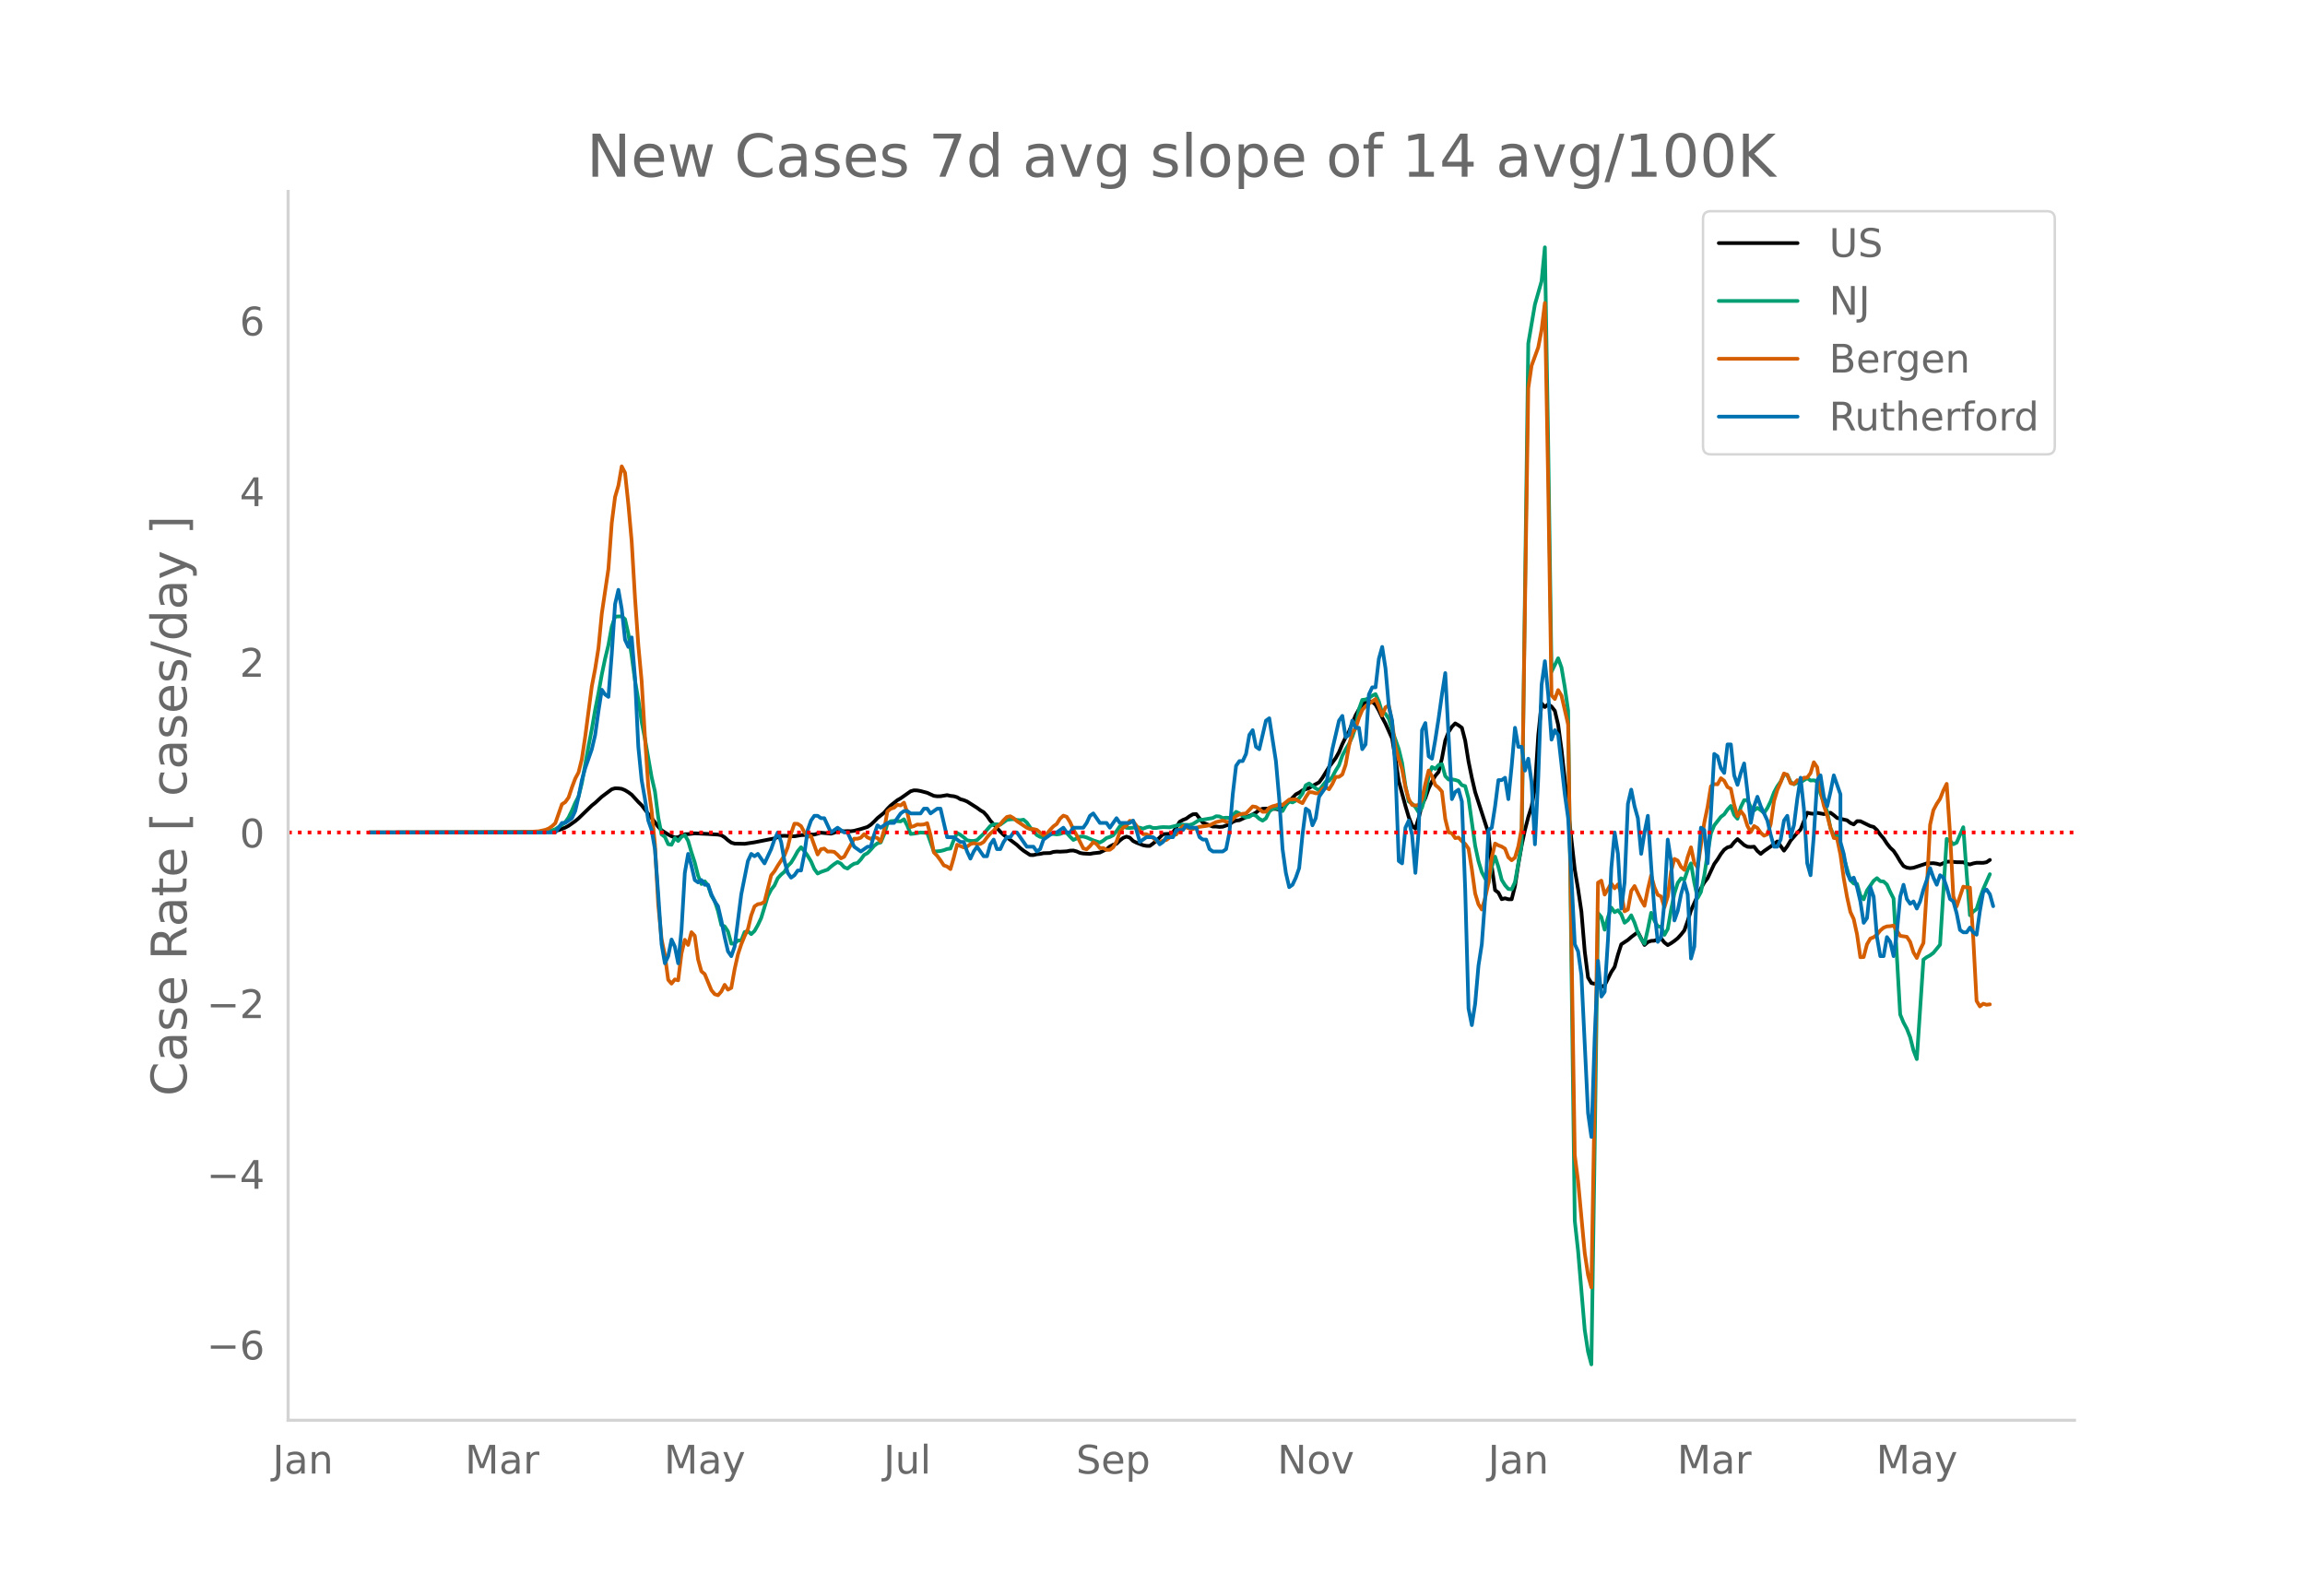 <svg height="864" viewBox="0 0 936 648" width="1248" xmlns="http://www.w3.org/2000/svg" xmlns:xlink="http://www.w3.org/1999/xlink"><defs><style>*{stroke-linecap:butt;stroke-linejoin:round}</style></defs><g id="figure_1"><path d="M0 648h936V0H0z" style="fill:#fff" id="patch_1"/><g id="axes_1"><path d="M117 576.72h725.4V77.76H117z" style="fill:none" id="patch_2"/><path clip-path="url(#p1a27edeb3d)" d="m149.973 338.045 67.429-.139 6.743-.325 1.348-.177 1.349-.31 2.697-1.038 1.348-.725 2.698-1.897 1.348-1.119 5.394-5.229 1.349-1.062 2.697-2.495 4.046-3.033 1.348-.4 1.35.044 1.348.176 1.348.566 1.349.823 1.348.998 2.698 2.955 1.348 1.327 2.697 3.54 2.697 3.374 1.349 1.848 1.349 1.415 2.697 1.7 1.348.705 1.349.48 1.348-.067 1.349-.726 1.349-.499 1.348-.044 2.697-.325 5.395.258 4.045.263 1.349.263 1.349.84 1.348 1.195 1.349.96 1.348.398 4.046.08 4.046-.612 8.091-1.597 2.697-.997 1.349-.05 4.046.207 2.697-.47 2.697-.125 1.349-.137 1.348.02 2.697-.757 4.046.398 1.349-.392 1.348-.647 1.349-.045 1.348.122 1.349-.086 1.349.053 1.348-.178 2.697-.703 2.697-.845 1.349-.907 1.349-1.256 1.348-1.411 2.697-2.189 1.349-1.585 1.348-1.367 2.698-2.144 1.348-.774 4.046-2.853 1.348-.393 1.35.053 1.348.243 2.697.719 2.697 1.24 1.349.172 1.348-.019 2.697-.46 1.349.319 1.348.144 1.349.405 1.349.803 1.348.365 1.349.554 4.045 2.57 1.349.996 1.349.8 1.348 1.481 1.349 1.942 4.046 4.464 1.348 1.292 5.394 4.07 1.349 1.277 1.349 1.088 2.697 1.763 1.348.01 1.349-.331 1.348-.128 1.349-.295 2.697-.08 1.349-.442 1.348-.136 1.349.047 2.697-.147 1.349-.28 1.348-.047 1.349.358 1.348.625 1.349.232 2.697.15 1.349-.258 2.697-.3 2.697-1.33 1.349-1.115 1.348-.721 1.349-.388 1.348-1.337 1.349-1.042 1.348-.524 1.349.421 1.349 1.361 1.348.672 2.697 1.04 1.349.26 1.349.026 1.348-.964 1.349-1.134 2.697-2.666 2.697-.166 1.349-.62 1.348-1.93 1.349-2.298 1.348-.79 1.349-.52 1.348-.993 1.349-.769 1.349-.088 2.697 3.501 4.045 1.574 1.35-.003 1.348.155 1.348-.094 2.697-.95 1.349-1.01 1.349-.526 1.348-.144 2.697-1.279 1.349-.453 1.348-.623 1.349-.758 1.349-1.091 1.348-.46 1.349-.074 2.697.156 1.348-.025 1.349.365 1.349-.5 1.348-1.691 2.697-2.68 1.349-1.393 1.349-.704 1.348-.936 2.697-.927 1.349-.857 2.697-1.461 1.349-1.812 2.697-4.403 2.697-3.626 1.348-2.404 1.349-3.274 1.349-2.73 1.348-2.368 2.697-6.596 1.349-2.411 1.348-1.833 1.35-1.11 1.348-.38 1.348.193 1.349 1.205 1.348 2.391 1.349 2.822 1.349 2.522 2.697 6.023 1.348 8.26 1.349 9.083 2.697 10.003 1.349 4.539 1.348 3.423 1.349 1.314 1.348-4.425 1.349-5.339 1.348-2.679 1.349-3.862 1.349-2.875 1.348-2.296 1.349-1.59 1.348-5.505 1.349-7.233 1.349-3.486 1.348-2.109 1.349-1.363 1.348.783 1.349.997 1.348 5.22 1.349 8.43 1.349 6.62 1.348 5.82 5.394 16.684 1.349 13.562 1.349 9.602 1.348 1.012 1.349 2.659 1.348-.375 1.349.416 1.348-.011 1.35-5.382 1.348-8.817 1.348-7.66 1.349-6.279 1.348-5.26 1.349-4.28 1.349-7.455 1.348-21.43 1.349-13.004 1.348 1.51 1.349-1.141 1.348.95 1.349 1.742 1.349 5.707 1.348 9.983 4.046 36.64 1.348 12.113 1.349 7.962 1.349 9.12 1.348 16.158 1.349 10.6 1.348 2.25 1.349.304 1.349-.533 1.348 1.85 1.349-.7 2.697-5.396 1.348-2.054 1.349-4.995 1.349-4.199 2.697-1.78 1.348-1.168 2.697-2.039 2.698 5.243 1.348-1.18 1.349-.484 1.348-.075 1.349-.57 1.348-.336 1.35 1.65 1.348 1.051 1.348-.774 1.349-.93 1.348-1.087 1.349-1.487 1.349-1.715 1.348-3.826 1.349-4.27 4.045-9 1.349-2.34 1.349-1.747 2.697-5.76 1.348-1.875 1.349-2.184 1.348-1.738 1.349-.958 1.349-.357 1.348-1.691 1.349-1.318 2.697 2.43 1.349.689 1.348.095 1.349-.118 1.348 1.748 1.349 1.171 1.348-1.14 2.698-1.866 2.697-2.047 2.697 3.744 1.348-1.797 1.349-2.317 2.697-3.111 1.349-1.385 2.697-6.798 1.348.31 1.35.145 1.348-.402 2.697.499 2.697-.546 1.349.988 1.348 1.144 4.046.946 1.348 1.074 1.349.59 1.349-1.317 1.348.014 4.046 1.982 1.348.34 1.349 1.273 1.349 1.85 1.348 1.565 1.349 2.07 1.348 1.705 1.349 1.246 1.349 2.008 1.348 2.298 1.349 1.886 1.348.645 1.349.202 1.348-.161 5.395-1.778 2.697-.078 1.348.195 1.349.373 2.697-1.16 1.349-.039 2.697.222 2.697.04 1.349.613 1.348.27 1.349-.433 1.348-.26 2.698.03 1.348-.249 1.349-.924h0" style="fill:none;stroke:#000;stroke-linecap:round;stroke-width:1.5" id="line2d_1"/><path clip-path="url(#p1a27edeb3d)" d="m149.973 338.04 67.429-.098 4.045-.227 1.349-.187 1.349-.32 1.348-.474 2.697-1.772 1.349-1.1 1.348-1.927 1.349-2.787 1.349-3.15 1.348-2.579 1.349-5.418 2.697-14.994 1.348-6.961 1.349-7.783 1.349-6.744 1.348-7.607 1.349-6.45 1.348-5.523 1.349-7.427 1.348-4.138 2.698-.113 1.348 1.152 1.349 6.005 1.348 8.844 1.349 10.066 1.349 7.745 1.348 9.031 1.349 6.939 2.697 15.472 1.348 5.834 1.349 10.564 1.349 6.92 1.348.998 1.349 2.964 1.348.229 1.349-2.771 1.348 1.228 1.349-1.674 1.349-.709 1.348 2.365 1.349 4.64 1.348 4.144 1.349 5.35 1.349 3.367 1.348-1.1 1.349 1.713 1.348 4.112 1.349 2.152 1.348 4.116 1.349 5.699 1.349.51 1.348 2.081 1.349 4.945 1.348-.058 1.349-1.254 1.348.046 1.349-3.434 1.349-.37 1.348 1.186 1.349-1.272 1.348-2.394 1.349-2.86 2.697-8.862 1.349-2.661 1.348-1.716 1.349-2.95 1.348-1.453 1.349-1.133 1.349-2.353 1.348-1.34 1.349-2.219 1.348-2.44 1.349-1.622 1.348 1.529 1.349 1.946 1.349 2.251 1.348 3.114 1.349 1.837 1.348-.643 2.697-.95 1.349-1.196 1.349-1.04 1.348-.883 1.349.689 1.348 1.463 1.349.551 1.349-1.138 1.348-.842 1.349-.273 1.348-1.447 1.349-1.837 1.348-.733 1.349-1.397 1.349-1.57 1.348-1.026 1.349-.354 1.348-3.185 1.349-4.385 1.348-1.043 1.349-.125 2.697.19 1.349-.851 1.348 2.56 1.349 3.394 1.348-.124 2.698-.456 2.697.14 2.697 7.61 2.697-.24 1.349-.332 1.348-.494 1.349-.169 1.348-3.493 1.349-2.815 1.349.749 1.348.995 1.349 1.18 1.348.27 1.349.035 1.348-.342 2.698-2.588 2.697-3.177 1.348-.633 1.349-.034 1.349.154 2.697-1.94 1.348-.218 1.349-.09 1.348.335 1.349.125 1.349-.229 1.348 1.169 1.349 1.968 2.697 3.09 1.348.75 1.349.157 2.697-1.276 1.349-.063 1.348.185 1.349-.184 1.348-.503 1.35.05 1.348 1.522 1.348 1.346 1.349-.601 1.348-.725 1.349-.061 1.349.394 2.697 1.166 2.697.894 1.348-.764 1.349-1.083 1.349-.42 1.348-.683 1.349-1.65 1.348-1.987 1.349-.19 1.348.776 1.349.09 2.697-.252 1.349.114 1.348.406 1.349-.52 1.349-.292 1.348.555 1.349-.018 1.348-.239 1.349-.125 2.697.091 4.046-.997 1.348-.08 2.697.138 1.349-.4 2.697-1.688 1.349-.072 4.045-.673 1.35-.724 1.348.085 1.348.665 1.349-.153 1.348.068 1.349-.94 1.349-1.499 1.348.613 1.349.98 1.348.655 1.349-.24 1.348-.913 1.349.492 1.349 1.242 1.348.744 1.349-.933 1.348-2.721 1.349-1.19 1.348-.233 1.349.404 1.349.762 1.348-2.325 1.349-1.566 1.348.408 1.349-.729 1.349-1.015 1.348-1.841 1.349-3.386 1.348-.737 2.697 2.005 1.349.784 2.697-3.507 1.349-.34 1.348-1.62 1.349-2.549 1.348-2.153 1.349-3.902 1.349-2.54 1.348-2.237 1.349-2.88 1.348-3.985 1.349-7.182 1.348-3.822 1.35-.16 1.348-.574 1.348-.983 1.349-.641 1.348 2.944 1.349 4.703 1.349.335 1.348 2.054 1.349 4.62 2.697 7.687 1.348 5.544 1.349 9.3 1.349 6.38 1.348.936 1.349 1.32 1.348 2.22 1.349-1.93 1.348-5.065 1.349-7.897 1.349-3.527 1.348.733 1.349-1.545 1.348-.38 1.349 4.869 1.349 1.391 1.348-.072 1.349.241 1.348.428 1.349 1.686 1.348.38 1.349 4.99 2.697 19.177 1.349 6.31 1.348 4.445 1.349 2.557 1.348 1.852 1.349-6.567 1.349-4.118 1.348 4.154 1.349 5.257 1.348 2.185 1.349 1.523 1.348.143 1.35-2.89 2.696-15.22 2.697-203.525 2.698-15.837 2.697-9.43 1.348-13.781 1.349 80.61 1.348 91.681 2.698-5.42 1.348 3.734 1.349 8.004 1.348 9.523 2.697 207.19 1.349 12.22 2.697 32.07 1.349 8.83 1.348 5.158 1.349-87.99 1.349-95.289 1.348 1.648 1.349 5.116 1.348-5.03 1.349-3.941 1.348 1.863 1.349-.76 1.349 1.614 1.348 3.437 1.349-1.049 1.348-1.978 1.349 2.997 1.348 3.991 1.349 2.66 1.349 1.923 1.348-5.904 1.349-6.682 1.348 3.21 1.349 2.311 1.348.118 1.35 3.32 1.348-2.377 1.348-7.803 1.349-6.598 1.348-4.278 1.349-1.905 1.349.59 1.348-4.045 1.349-2.61 1.348 7.867 1.349 6.206 1.348-2.49 1.349-6.626 1.349-9.023 1.348-8.115 1.349-3.243 2.697-3.465 1.348-1.021 1.349-1.953 1.349-1.46 1.348 3.637 1.349 1.557 1.348-4.751 1.349-2.781 1.349-.034 1.348 2.82 1.349 1.356 1.348-1.011 1.349.922 1.348 1.146 1.349-1.998 1.349-2.761 1.348-3.587 1.349-2.494 1.348-1.915 1.349-2.812 1.348.101 1.349 2.884 1.349.916 1.348-.6 1.349-.176 2.697-1.724 1.348.967 1.35-.081 1.348.477 1.348 4.994 2.697 7.258 1.349 6.7 1.349 2.902 1.348-.082 5.394 18.367 1.349 1.3 1.349.155 1.348 4.634 1.349 1.632 1.348-3.587 2.697-3.927 1.349-1.081 1.349 1.224 1.348.145 1.349 1.24 1.348 2.994 1.349 2.655 2.697 47.103 1.349 3.27 1.348 2.505 1.349 3.457 1.348 5.339 1.349 3.533 2.697-40.405 1.349-.997 1.348-.723 1.349-1.023 2.697-3.29 2.697-42.96 1.349.811 1.348 1.35 1.349-.665 2.697-6.248 1.349 18.643 1.348 17.094 1.349-1.481 1.348-1.003 1.349-4.345 1.349-3.762 2.697-6.072h0" style="fill:none;stroke:#009e73;stroke-linecap:round;stroke-width:1.5" id="line2d_2"/><path clip-path="url(#p1a27edeb3d)" d="m149.973 338.04 59.337-.095 5.394-.133 4.046-.247 2.697-.588 1.349-.53 1.349-.93 1.348-1.233 2.697-7.7 1.349-.872 1.348-1.878 1.349-4.077 1.349-3.585 1.348-2.522 1.349-5.462 1.348-8.97 2.697-20.578 1.349-6.998 1.349-8.478 1.348-13.958 2.697-18.226 1.349-18.624 1.348-10.564 1.35-4.57 1.348-7.852 1.348 2.617 1.349 12.745 1.348 15.077 1.349 22.93 1.349 19.23 1.348 14.585 1.349 22.758 1.348 20.065 1.349 9.71 1.348 13.75 1.349 24.542 1.349 13.977 1.348 6.449 1.349 10.07 1.348 1.536 1.349-1.706 1.348.379 1.349-10.943 1.349-5.52 1.348 2.087 1.349-5.177 1.348 1.46 1.349 9.615 1.349 4.818 1.348 1.137 2.697 6.506 1.349 1.63 1.348.437 1.349-1.517 1.349-2.712 1.348 1.972 1.349-.74 1.348-7.548 1.349-6.03 1.348-4.116 1.349-3.3 1.349-2.826 1.348-5.614 1.349-3.66 1.348-.892 1.349-.19 1.348-.777 2.698-10.753 1.348-1.67 1.349-2.275 2.697-4.078 1.349-3.394 1.348-5.576 1.349-3.964 1.348.057 1.349.91 1.348 2.485 1.349 1.84 1.349-.285 2.697 7.491 1.348-2.124 1.349-.284 1.348 1.232 1.349-.038 1.349.152 1.348 1.195 1.349 1.441 1.348-.645 4.046-7.34 1.349.02 1.348-.417 1.349-1.442 1.348 1.328 1.349.607 1.349-.816 1.348.455 1.349 1.423 1.348-4.59 1.349-7.624 1.348-1.119 1.349-.398 1.349-1.176 1.348.228 1.349-1.12 1.348 4.06 1.349 5.84 1.348-.36 1.35-.664 1.348.095 1.348-.114 1.349-.512 1.348 4.855 1.349 7.018 1.349 1.384 1.348 1.82 1.349 2.05 1.348.473 1.349 1.043 1.348-4.646 1.349-5.273 2.697 1.138 1.349-.341 1.348-1.024 1.349-.398 1.348.379 1.349-.057 1.349-.797 1.348-1.877 1.349-1.555 1.348-1.1 1.349-1.67 1.349-1.023 1.348-1.612 1.349-1.328 1.348-.285 1.349.778 1.348 1.195 4.046 2.693 1.349.569 1.348-.019 1.349.322 2.697 2.2 1.349-.569 1.348-1.63 1.349-1.423 1.348-.986 1.349-2.143 1.348-1.233 1.35.474 1.348 2.124 1.348 2.997 1.349 2.37 2.697 5.33 1.349.398 1.348-1.29 1.349-1.63 1.348.777 1.349 1.65 1.348-.038 1.349.74 1.349-.02 1.348-1.024 1.349-2.294 1.348-3.926 1.349-1.707 1.348-.872 1.349-1.935 1.349.247 1.348 1.706 1.349 2.106 1.348 1.346 1.349.02 1.349.644 1.348.853 1.349 1.176 1.348.588 1.349-.664 1.348-.246 2.698-2.03 1.348-.208 1.349-1.935 1.348-1.479 2.697 1.005 1.349.171 2.697-.872 2.697-.36 1.349-.266 2.697-1.309 2.697-.607 1.349.455 1.348.19 2.698-2.465 1.348-.645 1.349-.285 1.348-.151 2.697-2.845 1.349.227 1.349.854 1.348 1.1 1.349-.02 1.348-1.63 1.349-.588 1.348-.342 1.349-.512 1.349.323 2.697-2.181 2.697-.114 1.349.891 1.348.664 1.349-2.446 1.348-2.03 1.349.076 1.348.398 1.349-.018 1.349-1.821 1.348-.607 1.349.815 1.348-2.143 1.349-2.882 1.348-.02 1.349-.948 1.349-3.944 1.348-7.606 1.349-5.5 1.348-1.687 1.349-4.21 1.348-3.244 1.35-1.555 4.045-2.902 1.348 3.035 1.349 3.66 1.349-3.319 1.348-.796 1.349 7.055 1.348 9.862 1.349 4.95 1.348 4.134 1.349 7.245 1.349 4.78 1.348 2.389 1.349.208 1.348-.17 1.349-2.428 1.348-6.145 1.349-5.443 1.349 2.295 1.348 3.566 1.349 1.119 1.348 1.574 1.349 11.113 1.349 5.425 1.348.398 1.349 1.953 1.348-.19 1.349 1.442 1.348 1.119 1.349 1.896 1.349 8.307 1.348 9.9 1.349 4.438 1.348 2.086 1.349-4.532 1.348-6.202 1.349-10.298 1.349-5.747 1.348.74 1.349.493 1.348.853 1.349 3.49 1.348 1.214 1.35-1.1 1.348-4.514 1.348-7.358 2.697-178.692 1.349-9.199 2.697-7.396 1.349-7.017 1.348-11.02 1.349 73.681 1.348 85.648 1.349 1.48 1.349-3.623 1.348 2.238 2.697 11.72 2.697 174.937 1.349 10.602 2.697 29.055 1.349 8.933 1.348 5.082 1.349-77.568 1.349-86.786 1.348-.815 1.349 5.651 2.697-4.532 1.348 1.991 1.349-1.593 1.349 3.622 1.348 7.302 1.349-.74 1.348-7.529 1.349-1.991 2.697 5.69 1.349 2.332 1.348-6.695 1.349-5.632 1.348 4.798 1.349 3.091 1.348.664 1.35 4.362 1.348-4.305 1.348-10.26 1.349-5.064 1.348.664 1.349 2.56 1.349 1.233 1.348-5.235 1.349-3.926 1.348 6.316 1.349 1.859 2.697-18.15 1.349-6.43 1.348-8.401 1.349-.873 1.348.095 1.349-2.484 1.348 1.043 1.349 2.56 1.349.683 1.348 6.486 1.349 4.647 1.348-2.049 1.349 1.783 1.349 4.21 1.348 2.504 1.349-2.447 1.348.797 1.349 1.915 1.348 1.214 1.349-.569 1.349-4.115 1.348-9.37 1.349-4.513 1.348-3.091 1.349-3.604 1.348.55 1.349 3.395 1.349.303 1.348-1.517 1.349.209 1.348-1.214 1.349-.076 1.348-1.783 1.35-4.419 1.348 2.01 1.348 9.313 1.349 6.24 1.348 3.906 1.349 5.235 1.349 4.02 1.348.228 1.349 6.486 1.348 9.654 1.349 7.624 1.348 6.087 1.349 2.864 1.349 6.183 1.348 9.312 1.349-.076 1.348-5.158 1.349-2.333 1.348-.55 1.349-1.024 1.349-1.707 1.348-1.138 1.349-.531 1.348-.095 1.349-.247 2.697 4.173 2.697.398 1.349 2.067 1.348 4.249 1.349 2.275 1.349-3.394 1.348-2.693 1.349-21.697 1.348-26.286 1.349-5.955 1.348-2.541 1.349-2.049 1.349-3.394 1.348-2.694 1.349 19.971 1.348 25.698 1.349 4.097 2.697-8.023 1.349.323 1.348.057 1.349 20.463 1.348 25.547 1.349 2.238 1.349-1.081 1.348.417 1.349-.17h0" style="fill:none;stroke:#d55e00;stroke-linecap:round;stroke-width:1.5" id="line2d_3"/><path clip-path="url(#p1a27edeb3d)" d="M149.973 338.04h75.52l2.697-3.864h1.349l2.697-1.932 1.349-2.898 1.348-5.796 1.349-6.761 1.348-4.83 2.697-7.727 1.349-5.796 1.349-9.66 1.348-8.693 1.349 1.932 1.348.966 1.349-17.387 1.348-20.285 1.35-5.795 1.348 7.727 1.348 12.557 1.349 2.898 1.348-3.864 1.349 16.421 1.349 28.013 1.348 13.523 1.349 7.727 1.348 8.694 1.349 3.863 1.348 7.728 1.349 18.353 1.349 20.285 1.348 7.727 1.349-2.898 1.348-6.761 1.349 2.897 1.348 6.762 1.349-13.523 1.349-23.183 1.348-7.727 1.349 4.83 1.348 5.795 1.349.966 1.349-.966 1.348 1.932h1.349l1.348 3.864 1.349 2.898 1.348 1.932 1.349 5.795 1.349 6.762 1.348 5.795 1.349 1.932 1.348-3.864 2.697-21.25 2.698-13.523 1.348-2.898 1.349.966 1.348-.966 2.697 3.864 2.698-5.796 1.348-3.864 1.349-2.898 1.348 3.864 1.349 7.728 1.349 4.83 1.348 1.931 1.349-.966 1.348-1.932h1.349l1.348-6.761 1.349-9.66 1.349-3.863 1.348-1.932h1.349l1.348.966h1.349l2.697 5.795 2.697-1.931 2.697 1.931h1.349l2.697 5.796 2.697 1.932 2.697-1.932h1.349l1.349-4.83 1.348-3.863 1.349.966 2.697-1.932h2.697l2.697-3.864 1.349-.966h1.348l1.349.966h4.046l1.348-1.932h1.349l1.348 1.932 2.698-1.932h1.348l2.697 11.591h2.697l2.698 1.932h1.348l1.349 3.864 1.348 2.898 1.349-2.898 1.348-1.932 2.698 3.864h1.348l1.349-4.83 1.348-1.932 1.349 3.864h1.349l1.348-2.898 1.349-1.932h1.348l1.349-1.932h1.348l4.046 5.796h2.697l1.349 1.932 1.348-.966 1.349-3.864 4.046-2.898h1.348l2.697-1.931 1.35 1.931h1.348l1.348-1.931h4.046l1.349-1.932 1.348-2.898 1.349-.966 2.697 3.864h2.697l1.349 1.932 2.697-3.864 1.348 1.932h4.046l1.349-.966 1.348 3.863 1.349 4.83 2.697-1.932h2.697l1.349.966 1.348 1.932 1.349-.966 1.348-1.932h2.698l1.348-2.898h2.697l1.349-1.931 1.348.966h2.698l1.348 3.863 1.349.966h1.348l1.349 3.864 1.348.966h4.046l1.349-.966 1.348-6.762 1.349-15.455 1.349-11.59 1.348-1.933h1.349l1.348-2.898 1.349-7.727 1.348-1.932 1.349 6.762 1.349.966 2.697-11.592 1.348-.966 2.697 17.387 1.349 15.455 1.349 20.285 1.348 9.66 1.349 5.795 1.348-.966 1.349-2.898 1.349-3.863 1.348-13.524 1.349-10.625 1.348.966 1.349 5.796 1.348-2.898 1.349-8.694 2.697-3.863 2.697-15.455 2.697-11.592 1.349-1.932 1.349 8.694 1.348-.966 1.349-5.796 1.348 2.898h1.349l1.348 8.694 1.35-1.932 1.348-20.285 1.348-2.898h1.349l1.348-11.591 1.349-4.83 1.349 8.694 1.348 15.455 1.349 5.795 1.348 20.285 1.349 36.706 1.348.966 1.349-14.49 1.349-2.897 1.348 5.795 1.349 15.455 1.348-17.387 1.349-40.569 1.348-2.898 1.349 13.523 1.349.966 1.348-7.727 1.349-8.694 1.348-9.659 1.349-8.693 2.697 51.194 1.349-2.898 1.348-.965 1.349 4.83 1.348 35.739 1.349 48.297 1.349 6.761 1.348-8.693 1.349-15.455 1.348-8.693 1.349-18.353 1.348-28.013 1.349-.965 1.349-8.694 1.348-10.625h1.349l1.348-.966 1.349 8.693 1.348-13.523 1.35-15.455 1.348 7.728h1.348l1.349 9.659 1.348-4.83 1.349 9.66 1.349 25.114 1.348-27.046 1.349-37.672 1.348-9.66 1.349 13.524 1.348 18.353 1.349-3.864 1.349 1.932 2.697 24.148 1.348 9.66 1.349 24.148 1.348 27.047 1.349 2.897 1.349 9.66 2.697 56.024 1.348 9.66 1.349-40.57 1.349-30.91 1.348 14.49 1.349-1.933 1.348-21.25 1.349-28.978 1.348-14.49 1.349 8.694 1.349 22.216 1.348-10.625 1.349-31.876 1.348-5.795 1.349 6.761 1.348 4.83 1.349 14.489 1.349-8.694 1.348-6.761 1.349 20.285 1.348 18.352 1.349 12.558 1.348-1.932 1.35-14.49 1.348-25.114 1.348 8.694 1.349 24.148 1.348-3.864 1.349-6.761 1.349-4.83 1.348 4.83 1.349 26.08 1.348-4.83 1.349-30.91 1.348-17.386 1.349.965 1.349 13.524 1.348-20.285 1.349-24.149 1.348.966 1.349 4.83 1.348 1.932 1.349-11.591h1.349l1.348 12.557 1.349 3.864 1.348-4.83 1.349-3.864 1.349 11.591 1.348 12.558 1.349-6.762 1.348-3.864 1.349 3.864 2.697 5.796 1.349 5.795 1.348 4.83h1.349l1.348-2.898 1.349-7.727 1.348-1.932 1.349 8.693 1.349-4.83 1.348-10.625 1.349-8.693 1.348 12.557 1.349 22.217 1.348 4.83 1.35-16.422 1.348-22.216 1.348-1.932 1.349 8.693 1.348 3.864 1.349-5.796 1.349-6.761 2.697 7.727v19.32l1.348 4.829 1.349 7.727 1.348 2.898 1.349-.966 1.349 3.864 1.348 5.796 1.349 8.693 1.348-1.932 1.349-12.557 1.348 3.864 1.349 16.42 1.349 7.728h1.348l1.349-7.727 1.348 1.932 1.349 5.795 1.349-9.66 1.348-14.488 1.349-4.83 1.348 5.796 1.349 1.932 1.348-.966 1.349 2.897 1.349-2.897 1.348-4.83 1.349-3.864 1.348-4.83 1.349 3.864 1.348 2.898 1.349-3.864 1.349.966 1.348 3.864 1.349 4.83 1.348.966 1.349 4.83 1.348 6.76 1.35.967h1.348l1.348-1.932 1.349 1.932 1.348.966 1.349-9.66 1.349-7.727 1.348-.966 1.349 1.932 1.348 4.83h0" style="fill:none;stroke:#0072b2;stroke-linecap:round;stroke-width:1.5" id="line2d_4"/><path clip-path="url(#p1a27edeb3d)" d="M117 338.04h725.4" style="fill:none;stroke:red;stroke-dasharray:1.5,2.475;stroke-dashoffset:0;stroke-width:1.5" id="line2d_5"/><path d="M117 576.72V77.76" style="fill:none;stroke:#d3d3d3;stroke-linecap:square;stroke-linejoin:miter;stroke-width:1.25" id="patch_3"/><path d="M117 576.72h725.4" style="fill:none;stroke:#d3d3d3;stroke-linecap:square;stroke-linejoin:miter;stroke-width:1.25" id="patch_4"/><g id="matplotlib.axis_1"><g id="xtick_1"><g style="fill:#696969" transform="matrix(.16 0 0 -.16 110.669 598.378)" id="text_1"><defs><path d="M9.813 72.906h9.859V5.078q0-13.187-5-19.14-5-5.954-16.094-5.954h-3.75v8.297h3.078q6.531 0 9.219 3.672Q9.813-4.39 9.813 5.078z" id="DejaVuSans-74"/><path d="M34.281 27.484q-10.89 0-15.093-2.484-4.204-2.484-4.204-8.5 0-4.781 3.157-7.594 3.156-2.797 8.562-2.797 7.485 0 12 5.297 4.516 5.297 4.516 14.078v2zm17.922 3.72V0H43.22v8.297Q40.14 3.328 35.547.953q-4.594-2.375-11.234-2.375-8.391 0-13.36 4.719Q6 8.016 6 15.922q0 9.219 6.172 13.906 6.187 4.688 18.437 4.688h12.61v.89q0 6.203-4.078 9.594-4.078 3.39-11.453 3.39-4.688 0-9.141-1.124-4.438-1.125-8.531-3.375v8.312q4.921 1.906 9.562 2.844 4.64.953 9.031.953 11.875 0 17.735-6.156 5.86-6.14 5.86-18.64z" id="DejaVuSans-97"/><path d="M54.89 33.016V0h-8.984v32.719q0 7.765-3.031 11.61-3.031 3.858-9.078 3.858-7.281 0-11.484-4.64-4.204-4.625-4.204-12.64V0H9.08v54.688h9.03v-8.5q3.235 4.937 7.594 7.374Q30.078 56 35.797 56q9.422 0 14.25-5.828 4.844-5.828 4.844-17.156z" id="DejaVuSans-110"/></defs><use xlink:href="#DejaVuSans-74"/><use x="29.492" xlink:href="#DejaVuSans-97"/><use x="90.771" xlink:href="#DejaVuSans-110"/></g></g><g id="xtick_2"><g style="fill:#696969" transform="matrix(.16 0 0 -.16 188.822 598.378)" id="text_2"><defs><path d="M9.813 72.906h14.703l18.593-49.61 18.703 49.61h14.704V0H66.89v64.016l-18.797-50h-9.907l-18.796 50V0H9.813z" id="DejaVuSans-77"/><path d="M41.11 46.297q-1.516.875-3.297 1.281Q36.03 48 33.89 48q-7.625 0-11.703-4.953-4.079-4.953-4.079-14.234V0H9.08v54.688h9.03v-8.5q2.844 4.984 7.375 7.39Q30.031 56 36.531 56q.922 0 2.047-.125 1.125-.11 2.484-.36z" id="DejaVuSans-114"/></defs><use xlink:href="#DejaVuSans-77"/><use x="86.279" xlink:href="#DejaVuSans-97"/><use x="147.559" xlink:href="#DejaVuSans-114"/></g></g><g id="xtick_3"><g style="fill:#696969" transform="matrix(.16 0 0 -.16 269.64 598.378)" id="text_3"><defs><path d="M32.172-5.078q-3.797-9.766-7.422-12.735-3.61-2.984-9.656-2.984H7.906v7.516h5.282q3.703 0 5.75 1.765Q21-9.766 23.483-3.219l1.61 4.094-22.11 53.813H12.5l17.094-42.766 17.093 42.766h9.516z" id="DejaVuSans-121"/></defs><use xlink:href="#DejaVuSans-77"/><use x="86.279" xlink:href="#DejaVuSans-97"/><use x="147.559" xlink:href="#DejaVuSans-121"/></g></g><g id="xtick_4"><g style="fill:#696969" transform="matrix(.16 0 0 -.16 358.79 598.378)" id="text_4"><defs><path d="M8.5 21.578v33.11h8.984V21.922q0-7.766 3.016-11.656 3.031-3.875 9.094-3.875 7.265 0 11.484 4.64 4.234 4.64 4.234 12.656v31h8.985V0h-8.984v8.406Q42.047 3.422 37.718 1q-4.313-2.422-10.032-2.422-9.421 0-14.312 5.86Q8.5 10.296 8.5 21.578zM31.11 56z" id="DejaVuSans-117"/><path d="M9.422 75.984h8.984V0H9.422z" id="DejaVuSans-108"/></defs><use xlink:href="#DejaVuSans-74"/><use x="29.492" xlink:href="#DejaVuSans-117"/><use x="92.871" xlink:href="#DejaVuSans-108"/></g></g><g id="xtick_5"><g style="fill:#696969" transform="matrix(.16 0 0 -.16 436.974 598.378)" id="text_5"><defs><path d="M53.516 70.516V60.89q-5.61 2.687-10.594 4-4.984 1.328-9.625 1.328-8.047 0-12.422-3.125t-4.375-8.89q0-4.845 2.906-7.313 2.907-2.453 11.016-3.97l5.953-1.218q11.031-2.11 16.281-7.406 5.25-5.297 5.25-14.172 0-10.61-7.11-16.078-7.093-5.469-20.812-5.469-5.172 0-11.015 1.172Q13.14.922 6.89 3.219v10.156q6-3.36 11.765-5.078 5.766-1.703 11.328-1.703 8.438 0 13.032 3.312 4.593 3.328 4.593 9.485 0 5.359-3.297 8.39-3.296 3.032-10.812 4.547L27.484 33.5q-11.03 2.188-15.968 6.875-4.922 4.688-4.922 13.047 0 9.672 6.812 15.234 6.813 5.563 18.766 5.563 5.14 0 10.453-.938 5.328-.922 10.89-2.765z" id="DejaVuSans-83"/><path d="M56.203 29.594v-4.39H14.891q.593-9.282 5.593-14.142 5-4.859 13.938-4.859 5.172 0 10.031 1.266 4.86 1.265 9.656 3.812v-8.5Q49.266.734 44.187-.344 39.11-1.422 33.892-1.422q-13.094 0-20.735 7.61-7.64 7.625-7.64 20.625 0 13.421 7.25 21.296Q20.016 56 32.328 56q11.031 0 17.453-7.11 6.422-7.093 6.422-19.296zm-8.984 2.64q-.094 7.36-4.125 11.75-4.032 4.407-10.672 4.407-7.516 0-12.031-4.25-4.516-4.25-5.203-11.97z" id="DejaVuSans-101"/><path d="M18.11 8.203v-29H9.077v75.484h9.031v-8.296q2.844 4.875 7.157 7.234Q29.594 56 35.594 56q9.968 0 16.187-7.906 6.235-7.907 6.235-20.797T51.78 6.484q-6.218-7.906-16.187-7.906-6 0-10.328 2.375-4.313 2.375-7.157 7.25zm30.578 19.094q0 9.906-4.079 15.547-4.078 5.64-11.203 5.64-7.14 0-11.218-5.64-4.079-5.64-4.079-15.547 0-9.906 4.078-15.547 4.079-5.64 11.22-5.64 7.124 0 11.202 5.64t4.078 15.547z" id="DejaVuSans-112"/></defs><use xlink:href="#DejaVuSans-83"/><use x="63.477" xlink:href="#DejaVuSans-101"/><use x="125" xlink:href="#DejaVuSans-112"/></g></g><g id="xtick_6"><g style="fill:#696969" transform="matrix(.16 0 0 -.16 518.702 598.378)" id="text_6"><defs><path d="M9.813 72.906h13.28l32.329-60.984v60.984h9.562V0h-13.28L19.39 60.984V0H9.813z" id="DejaVuSans-78"/><path d="M30.61 48.39q-7.22 0-11.422-5.64-4.204-5.64-4.204-15.453 0-9.813 4.172-15.453 4.188-5.64 11.453-5.64 7.188 0 11.375 5.655 4.203 5.672 4.203 15.438 0 9.719-4.203 15.406-4.187 5.688-11.375 5.688zm0 7.61q11.718 0 18.406-7.625 6.703-7.61 6.703-21.078 0-13.422-6.703-21.078-6.688-7.64-18.407-7.64-11.765 0-18.437 7.64-6.656 7.656-6.656 21.078 0 13.469 6.656 21.078Q18.844 56 30.609 56z" id="DejaVuSans-111"/><path d="M2.984 54.688H12.5L29.594 8.797l17.093 45.89h9.516L35.687 0H23.485z" id="DejaVuSans-118"/></defs><use xlink:href="#DejaVuSans-78"/><use x="74.805" xlink:href="#DejaVuSans-111"/><use x="135.986" xlink:href="#DejaVuSans-118"/></g></g><g id="xtick_7"><g style="fill:#696969" transform="matrix(.16 0 0 -.16 604.248 598.378)" id="text_7"><use xlink:href="#DejaVuSans-74"/><use x="29.492" xlink:href="#DejaVuSans-97"/><use x="90.771" xlink:href="#DejaVuSans-110"/></g></g><g id="xtick_8"><g style="fill:#696969" transform="matrix(.16 0 0 -.16 681.053 598.378)" id="text_8"><use xlink:href="#DejaVuSans-77"/><use x="86.279" xlink:href="#DejaVuSans-97"/><use x="147.559" xlink:href="#DejaVuSans-114"/></g></g><g id="xtick_9"><g style="fill:#696969" transform="matrix(.16 0 0 -.16 761.87 598.378)" id="text_9"><use xlink:href="#DejaVuSans-77"/><use x="86.279" xlink:href="#DejaVuSans-97"/><use x="147.559" xlink:href="#DejaVuSans-121"/></g></g></g><g id="matplotlib.axis_2"><g id="ytick_1"><g style="fill:#696969" transform="matrix(.16 0 0 -.16 83.912 552.03)" id="text_10"><defs><path d="M10.594 35.5h62.593v-8.297H10.594z" id="DejaVuSans-8722"/><path d="M33.016 40.375q-6.641 0-10.532-4.547-3.875-4.531-3.875-12.437 0-7.86 3.875-12.438 3.891-4.562 10.532-4.562 6.64 0 10.515 4.562 3.875 4.578 3.875 12.438 0 7.906-3.875 12.437-3.875 4.547-10.515 4.547zm19.578 30.922v-8.984q-3.719 1.75-7.5 2.671-3.782.938-7.5.938-9.766 0-14.922-6.594-5.14-6.594-5.875-19.922 2.875 4.25 7.219 6.516 4.359 2.266 9.578 2.266 10.984 0 17.36-6.672 6.374-6.657 6.374-18.125 0-11.235-6.64-18.032-6.641-6.78-17.672-6.78-12.657 0-19.344 9.687-6.688 9.703-6.688 28.109 0 17.281 8.204 27.563 8.203 10.28 22.015 10.28 3.719 0 7.5-.734t7.89-2.187z" id="DejaVuSans-54"/></defs><use xlink:href="#DejaVuSans-8722"/><use x="83.789" xlink:href="#DejaVuSans-54"/></g></g><g id="ytick_2"><g style="fill:#696969" transform="matrix(.16 0 0 -.16 83.912 482.726)" id="text_11"><defs><path d="M37.797 64.313 12.89 25.39h24.906zm-2.594 8.593H47.61V25.391h10.407v-8.203H47.609V0h-9.812v17.188H4.89v9.515z" id="DejaVuSans-52"/></defs><use xlink:href="#DejaVuSans-8722"/><use x="83.789" xlink:href="#DejaVuSans-52"/></g></g><g id="ytick_3"><g style="fill:#696969" transform="matrix(.16 0 0 -.16 83.912 413.422)" id="text_12"><defs><path d="M19.188 8.297h34.421V0H7.33v8.297q5.609 5.812 15.296 15.594 9.703 9.797 12.188 12.64 4.734 5.313 6.609 9 1.89 3.688 1.89 7.25 0 5.813-4.078 9.469-4.078 3.672-10.625 3.672-4.64 0-9.797-1.61-5.14-1.609-11-4.89v9.969Q13.767 71.78 18.938 73q5.188 1.219 9.485 1.219 11.328 0 18.062-5.672 6.735-5.656 6.735-15.125 0-4.5-1.688-8.531-1.672-4.016-6.125-9.485-1.218-1.422-7.765-8.187-6.532-6.766-18.453-18.922z" id="DejaVuSans-50"/></defs><use xlink:href="#DejaVuSans-8722"/><use x="83.789" xlink:href="#DejaVuSans-50"/></g></g><g id="ytick_4"><g style="fill:#696969" transform="matrix(.16 0 0 -.16 97.32 344.118)" id="text_13"><defs><path d="M31.781 66.406q-7.61 0-11.453-7.5Q16.5 51.422 16.5 36.375q0-14.984 3.828-22.484 3.844-7.5 11.453-7.5 7.672 0 11.5 7.5 3.844 7.5 3.844 22.484 0 15.047-3.844 22.531-3.828 7.5-11.5 7.5zm0 7.813q12.266 0 18.735-9.703 6.468-9.688 6.468-28.141 0-18.406-6.468-28.11-6.47-9.687-18.735-9.687-12.25 0-18.718 9.688-6.47 9.703-6.47 28.109 0 18.453 6.47 28.14Q19.53 74.22 31.78 74.22z" id="DejaVuSans-48"/></defs><use xlink:href="#DejaVuSans-48"/></g></g><g id="ytick_5"><use xlink:href="#DejaVuSans-50" style="fill:#696969" transform="matrix(.16 0 0 -.16 97.32 274.814)" id="text_14"/></g><g id="ytick_6"><use xlink:href="#DejaVuSans-52" style="fill:#696969" transform="matrix(.16 0 0 -.16 97.32 205.51)" id="text_15"/></g><g id="ytick_7"><use xlink:href="#DejaVuSans-54" style="fill:#696969" transform="matrix(.16 0 0 -.16 97.32 136.206)" id="text_16"/></g><g style="fill:#696969" transform="matrix(0 -.2 -.2 0 75.753 445.117)" id="text_17"><defs><path d="M64.406 67.281v-10.39q-4.984 4.64-10.625 6.922-5.64 2.296-11.984 2.296-12.5 0-19.14-7.64-6.641-7.64-6.641-22.094 0-14.406 6.64-22.047 6.64-7.64 19.14-7.64 6.345 0 11.985 2.296 5.64 2.297 10.625 6.938V5.609Q59.234 2.094 53.437.33q-5.78-1.75-12.218-1.75-16.563 0-26.094 10.124-9.516 10.14-9.516 27.672 0 17.578 9.516 27.703 9.531 10.14 26.094 10.14 6.531 0 12.312-1.734 5.797-1.734 10.875-5.203z" id="DejaVuSans-67"/><path d="M44.281 53.078v-8.5q-3.797 1.953-7.906 2.922-4.094.984-8.5.984-6.688 0-10.031-2.047-3.344-2.046-3.344-6.156 0-3.125 2.39-4.906 2.391-1.781 9.626-3.39l3.078-.688q9.562-2.047 13.593-5.781 4.032-3.735 4.032-10.422 0-7.625-6.032-12.078-6.03-4.438-16.578-4.438-4.39 0-9.156.86Q10.688.296 5.422 2v9.281q4.984-2.594 9.812-3.89 4.829-1.282 9.579-1.282 6.343 0 9.75 2.172 3.421 2.172 3.421 6.125 0 3.656-2.468 5.61-2.453 1.953-10.813 3.765l-3.125.735q-8.344 1.75-12.062 5.39-3.704 3.64-3.704 9.985 0 7.718 5.47 11.906Q16.75 56 26.811 56q4.97 0 9.36-.734 4.406-.72 8.11-2.188z" id="DejaVuSans-115"/><path d="M44.39 34.188q3.172-1.079 6.172-4.594 3-3.516 6.032-9.672L66.609 0H56l-9.313 18.703q-3.624 7.328-7.015 9.719-3.39 2.39-9.25 2.39h-10.75V0h-9.86v72.906h22.266q12.5 0 18.656-5.234 6.157-5.219 6.157-15.766 0-6.89-3.203-11.437-3.204-4.532-9.297-6.282zM19.673 64.797V38.922h12.406q7.125 0 10.766 3.297 3.64 3.297 3.64 9.687 0 6.39-3.64 9.64-3.64 3.25-10.766 3.25z" id="DejaVuSans-82"/><path d="M18.313 70.219V54.688h18.5v-6.985h-18.5V18.016q0-6.688 1.828-8.594 1.828-1.906 7.453-1.906h9.218V0h-9.218q-10.407 0-14.36 3.875-3.953 3.89-3.953 14.14v29.688H2.687v6.984h6.594V70.22z" id="DejaVuSans-116"/><path d="M8.594 75.984h20.703V69H17.578V-6.203h11.719v-6.984H8.594z" id="DejaVuSans-91"/><path d="M48.781 52.594v-8.407q-3.812 2.11-7.64 3.157-3.828 1.047-7.735 1.047-8.75 0-13.593-5.547-4.829-5.532-4.829-15.547 0-10.016 4.829-15.563 4.843-5.53 13.593-5.53 3.907 0 7.735 1.046 3.828 1.047 7.64 3.156V2.094Q45.016.344 40.984-.531q-4.015-.89-8.562-.89-12.36 0-19.64 7.765-7.266 7.765-7.266 20.953 0 13.375 7.343 21.031Q20.22 56 33.016 56q4.14 0 8.093-.86 3.953-.843 7.672-2.546z" id="DejaVuSans-99"/><path d="M25.39 72.906h8.297L8.297-9.28H0z" id="DejaVuSans-47"/><path d="M45.406 46.39v29.594h8.985V0h-8.985v8.203Q42.578 3.328 38.25.953q-4.313-2.375-10.375-2.375-9.906 0-16.14 7.906-6.22 7.922-6.22 20.813 0 12.89 6.22 20.797Q17.968 56 27.874 56q6.063 0 10.375-2.375 4.328-2.36 7.156-7.234zm-30.61-19.093q0-9.906 4.079-15.547 4.078-5.64 11.203-5.64 7.125 0 11.219 5.64 4.11 5.64 4.11 15.547 0 9.906-4.11 15.547-4.094 5.64-11.219 5.64-7.125 0-11.203-5.64-4.078-5.64-4.078-15.547z" id="DejaVuSans-100"/><path d="M30.422 75.984v-89.171H9.719v6.984H21.39V69H9.719v6.984z" id="DejaVuSans-93"/></defs><use xlink:href="#DejaVuSans-67"/><use x="69.824" xlink:href="#DejaVuSans-97"/><use x="131.104" xlink:href="#DejaVuSans-115"/><use x="183.203" xlink:href="#DejaVuSans-101"/><use x="244.727" xlink:href="#DejaVuSans-32"/><use x="276.514" xlink:href="#DejaVuSans-82"/><use x="343.746" xlink:href="#DejaVuSans-97"/><use x="405.025" xlink:href="#DejaVuSans-116"/><use x="444.234" xlink:href="#DejaVuSans-101"/><use x="505.758" xlink:href="#DejaVuSans-32"/><use x="537.545" xlink:href="#DejaVuSans-91"/><use x="576.559" xlink:href="#DejaVuSans-32"/><use x="608.346" xlink:href="#DejaVuSans-99"/><use x="663.326" xlink:href="#DejaVuSans-97"/><use x="724.605" xlink:href="#DejaVuSans-115"/><use x="776.705" xlink:href="#DejaVuSans-101"/><use x="838.229" xlink:href="#DejaVuSans-115"/><use x="890.328" xlink:href="#DejaVuSans-47"/><use x="924.02" xlink:href="#DejaVuSans-100"/><use x="987.496" xlink:href="#DejaVuSans-97"/><use x="1048.775" xlink:href="#DejaVuSans-121"/><use x="1107.955" xlink:href="#DejaVuSans-32"/><use x="1139.742" xlink:href="#DejaVuSans-93"/></g></g><g style="fill:#696969" transform="matrix(.24 0 0 -.24 238.224 71.76)" id="text_18"><defs><path d="M4.203 54.688h8.985l11.234-42.672 11.172 42.672h10.593l11.235-42.672 11.187 42.672h8.985L63.28 0H52.688L40.922 44.828 29.109 0H18.5z" id="DejaVuSans-119"/><path d="M8.203 72.906h46.875v-4.203L28.61 0H18.312L43.22 64.594H8.203z" id="DejaVuSans-55"/><path d="M45.406 27.984q0 9.766-4.031 15.125-4.016 5.375-11.297 5.375-7.219 0-11.25-5.375-4.031-5.359-4.031-15.125 0-9.718 4.031-15.093t11.25-5.375q7.281 0 11.297 5.375 4.031 5.375 4.031 15.093zm8.985-21.203q0-13.953-6.203-20.765Q42-20.797 29.203-20.797q-4.734 0-8.937.703-4.203.703-8.157 2.172v8.735q3.954-2.141 7.813-3.157 3.86-1.031 7.86-1.031 8.843 0 13.234 4.61 4.39 4.609 4.39 13.937v4.453q-2.781-4.844-7.125-7.234Q33.938 0 27.875 0 17.828 0 11.672 7.656q-6.156 7.672-6.156 20.328 0 12.688 6.156 20.344Q17.828 56 27.875 56q6.063 0 10.406-2.39 4.344-2.391 7.125-7.22v8.297h8.985z" id="DejaVuSans-103"/><path d="M37.11 75.984V68.5h-8.594q-4.828 0-6.72-1.953-1.874-1.953-1.874-7.031v-4.828h14.797v-6.985H19.922V0H10.89v47.703H2.297v6.984h8.594V58.5q0 9.125 4.25 13.297 4.25 4.187 13.468 4.187z" id="DejaVuSans-102"/><path d="M12.406 8.297h16.11v55.625l-17.532-3.516v8.985l17.438 3.515h9.86V8.296H54.39V0H12.406z" id="DejaVuSans-49"/><path d="M9.813 72.906h9.859V42.094L52.39 72.906h12.703L28.906 38.922 67.672 0H54.688L19.672 35.11V0h-9.86z" id="DejaVuSans-75"/></defs><use xlink:href="#DejaVuSans-78"/><use x="74.805" xlink:href="#DejaVuSans-101"/><use x="136.328" xlink:href="#DejaVuSans-119"/><use x="218.115" xlink:href="#DejaVuSans-32"/><use x="249.902" xlink:href="#DejaVuSans-67"/><use x="319.727" xlink:href="#DejaVuSans-97"/><use x="381.006" xlink:href="#DejaVuSans-115"/><use x="433.105" xlink:href="#DejaVuSans-101"/><use x="494.629" xlink:href="#DejaVuSans-115"/><use x="546.729" xlink:href="#DejaVuSans-32"/><use x="578.516" xlink:href="#DejaVuSans-55"/><use x="642.139" xlink:href="#DejaVuSans-100"/><use x="705.615" xlink:href="#DejaVuSans-32"/><use x="737.402" xlink:href="#DejaVuSans-97"/><use x="798.682" xlink:href="#DejaVuSans-118"/><use x="857.861" xlink:href="#DejaVuSans-103"/><use x="921.338" xlink:href="#DejaVuSans-32"/><use x="953.125" xlink:href="#DejaVuSans-115"/><use x="1005.225" xlink:href="#DejaVuSans-108"/><use x="1033.008" xlink:href="#DejaVuSans-111"/><use x="1094.189" xlink:href="#DejaVuSans-112"/><use x="1157.666" xlink:href="#DejaVuSans-101"/><use x="1219.189" xlink:href="#DejaVuSans-32"/><use x="1250.977" xlink:href="#DejaVuSans-111"/><use x="1312.158" xlink:href="#DejaVuSans-102"/><use x="1347.363" xlink:href="#DejaVuSans-32"/><use x="1379.15" xlink:href="#DejaVuSans-49"/><use x="1442.773" xlink:href="#DejaVuSans-52"/><use x="1506.396" xlink:href="#DejaVuSans-32"/><use x="1538.184" xlink:href="#DejaVuSans-97"/><use x="1599.463" xlink:href="#DejaVuSans-118"/><use x="1658.643" xlink:href="#DejaVuSans-103"/><use x="1722.119" xlink:href="#DejaVuSans-47"/><use x="1755.811" xlink:href="#DejaVuSans-49"/><use x="1819.434" xlink:href="#DejaVuSans-48"/><use x="1883.057" xlink:href="#DejaVuSans-48"/><use x="1946.68" xlink:href="#DejaVuSans-75"/></g><g id="legend_1"><path d="M694.75 184.5H831.2q3.2 0 3.2-3.2V88.96q0-3.2-3.2-3.2H694.75q-3.2 0-3.2 3.2v92.34q0 3.2 3.2 3.2z" style="fill:none;opacity:.8;stroke:#ccc;stroke-linejoin:miter" id="patch_5"/><path d="M697.95 98.718h32" style="fill:none;stroke:#000;stroke-linecap:round;stroke-width:1.5" id="line2d_6"/><g style="fill:#696969" transform="matrix(.16 0 0 -.16 742.75 104.317)" id="text_19"><defs><path d="M8.688 72.906h9.921V28.61q0-11.718 4.235-16.875 4.25-5.14 13.781-5.14 9.469 0 13.719 5.14 4.25 5.157 4.25 16.875v44.297H64.5V27.391q0-14.25-7.063-21.532-7.046-7.28-20.812-7.28-13.828 0-20.89 7.28-7.047 7.282-7.047 21.532z" id="DejaVuSans-85"/></defs><use xlink:href="#DejaVuSans-85"/><use x="73.193" xlink:href="#DejaVuSans-83"/></g><path d="M697.95 122.203h32" style="fill:none;stroke:#009e73;stroke-linecap:round;stroke-width:1.5" id="line2d_8"/><g style="fill:#696969" transform="matrix(.16 0 0 -.16 742.75 127.802)" id="text_20"><use xlink:href="#DejaVuSans-78"/><use x="74.805" xlink:href="#DejaVuSans-74"/></g><path d="M697.95 145.688h32" style="fill:none;stroke:#d55e00;stroke-linecap:round;stroke-width:1.5" id="line2d_10"/><g style="fill:#696969" transform="matrix(.16 0 0 -.16 742.75 151.287)" id="text_21"><defs><path d="M19.672 34.813V8.108H35.5q7.953 0 11.781 3.297 3.844 3.297 3.844 10.078 0 6.844-3.844 10.078-3.828 3.25-11.781 3.25zm0 29.984V42.828h14.61q7.218 0 10.75 2.703 3.546 2.719 3.546 8.282 0 5.515-3.547 8.25-3.531 2.734-10.75 2.734zm-9.86 8.11h25.204q11.28 0 17.375-4.688Q58.5 63.53 58.5 54.89q0-6.703-3.125-10.657-3.125-3.953-9.188-4.922 7.282-1.562 11.313-6.53 4.031-4.954 4.031-12.376 0-9.765-6.64-15.093Q48.25 0 35.984 0H9.812z" id="DejaVuSans-66"/></defs><use xlink:href="#DejaVuSans-66"/><use x="68.604" xlink:href="#DejaVuSans-101"/><use x="130.127" xlink:href="#DejaVuSans-114"/><use x="169.49" xlink:href="#DejaVuSans-103"/><use x="232.967" xlink:href="#DejaVuSans-101"/><use x="294.49" xlink:href="#DejaVuSans-110"/></g><path d="M697.95 169.173h32" style="fill:none;stroke:#0072b2;stroke-linecap:round;stroke-width:1.5" id="line2d_12"/><g style="fill:#696969" transform="matrix(.16 0 0 -.16 742.75 174.773)" id="text_22"><defs><path d="M54.89 33.016V0h-8.984v32.719q0 7.765-3.031 11.61-3.031 3.858-9.078 3.858-7.281 0-11.484-4.64-4.204-4.625-4.204-12.64V0H9.08v75.984h9.03V46.188q3.235 4.937 7.594 7.374Q30.078 56 35.797 56q9.422 0 14.25-5.828 4.844-5.828 4.844-17.156z" id="DejaVuSans-104"/></defs><use xlink:href="#DejaVuSans-82"/><use x="64.982" xlink:href="#DejaVuSans-117"/><use x="128.361" xlink:href="#DejaVuSans-116"/><use x="167.57" xlink:href="#DejaVuSans-104"/><use x="230.949" xlink:href="#DejaVuSans-101"/><use x="292.473" xlink:href="#DejaVuSans-114"/><use x="333.586" xlink:href="#DejaVuSans-102"/><use x="368.791" xlink:href="#DejaVuSans-111"/><use x="429.973" xlink:href="#DejaVuSans-114"/><use x="469.336" xlink:href="#DejaVuSans-100"/></g></g></g></g><defs><clipPath id="p1a27edeb3d"><path d="M117 77.76h725.4v498.96H117z"/></clipPath></defs></svg>
